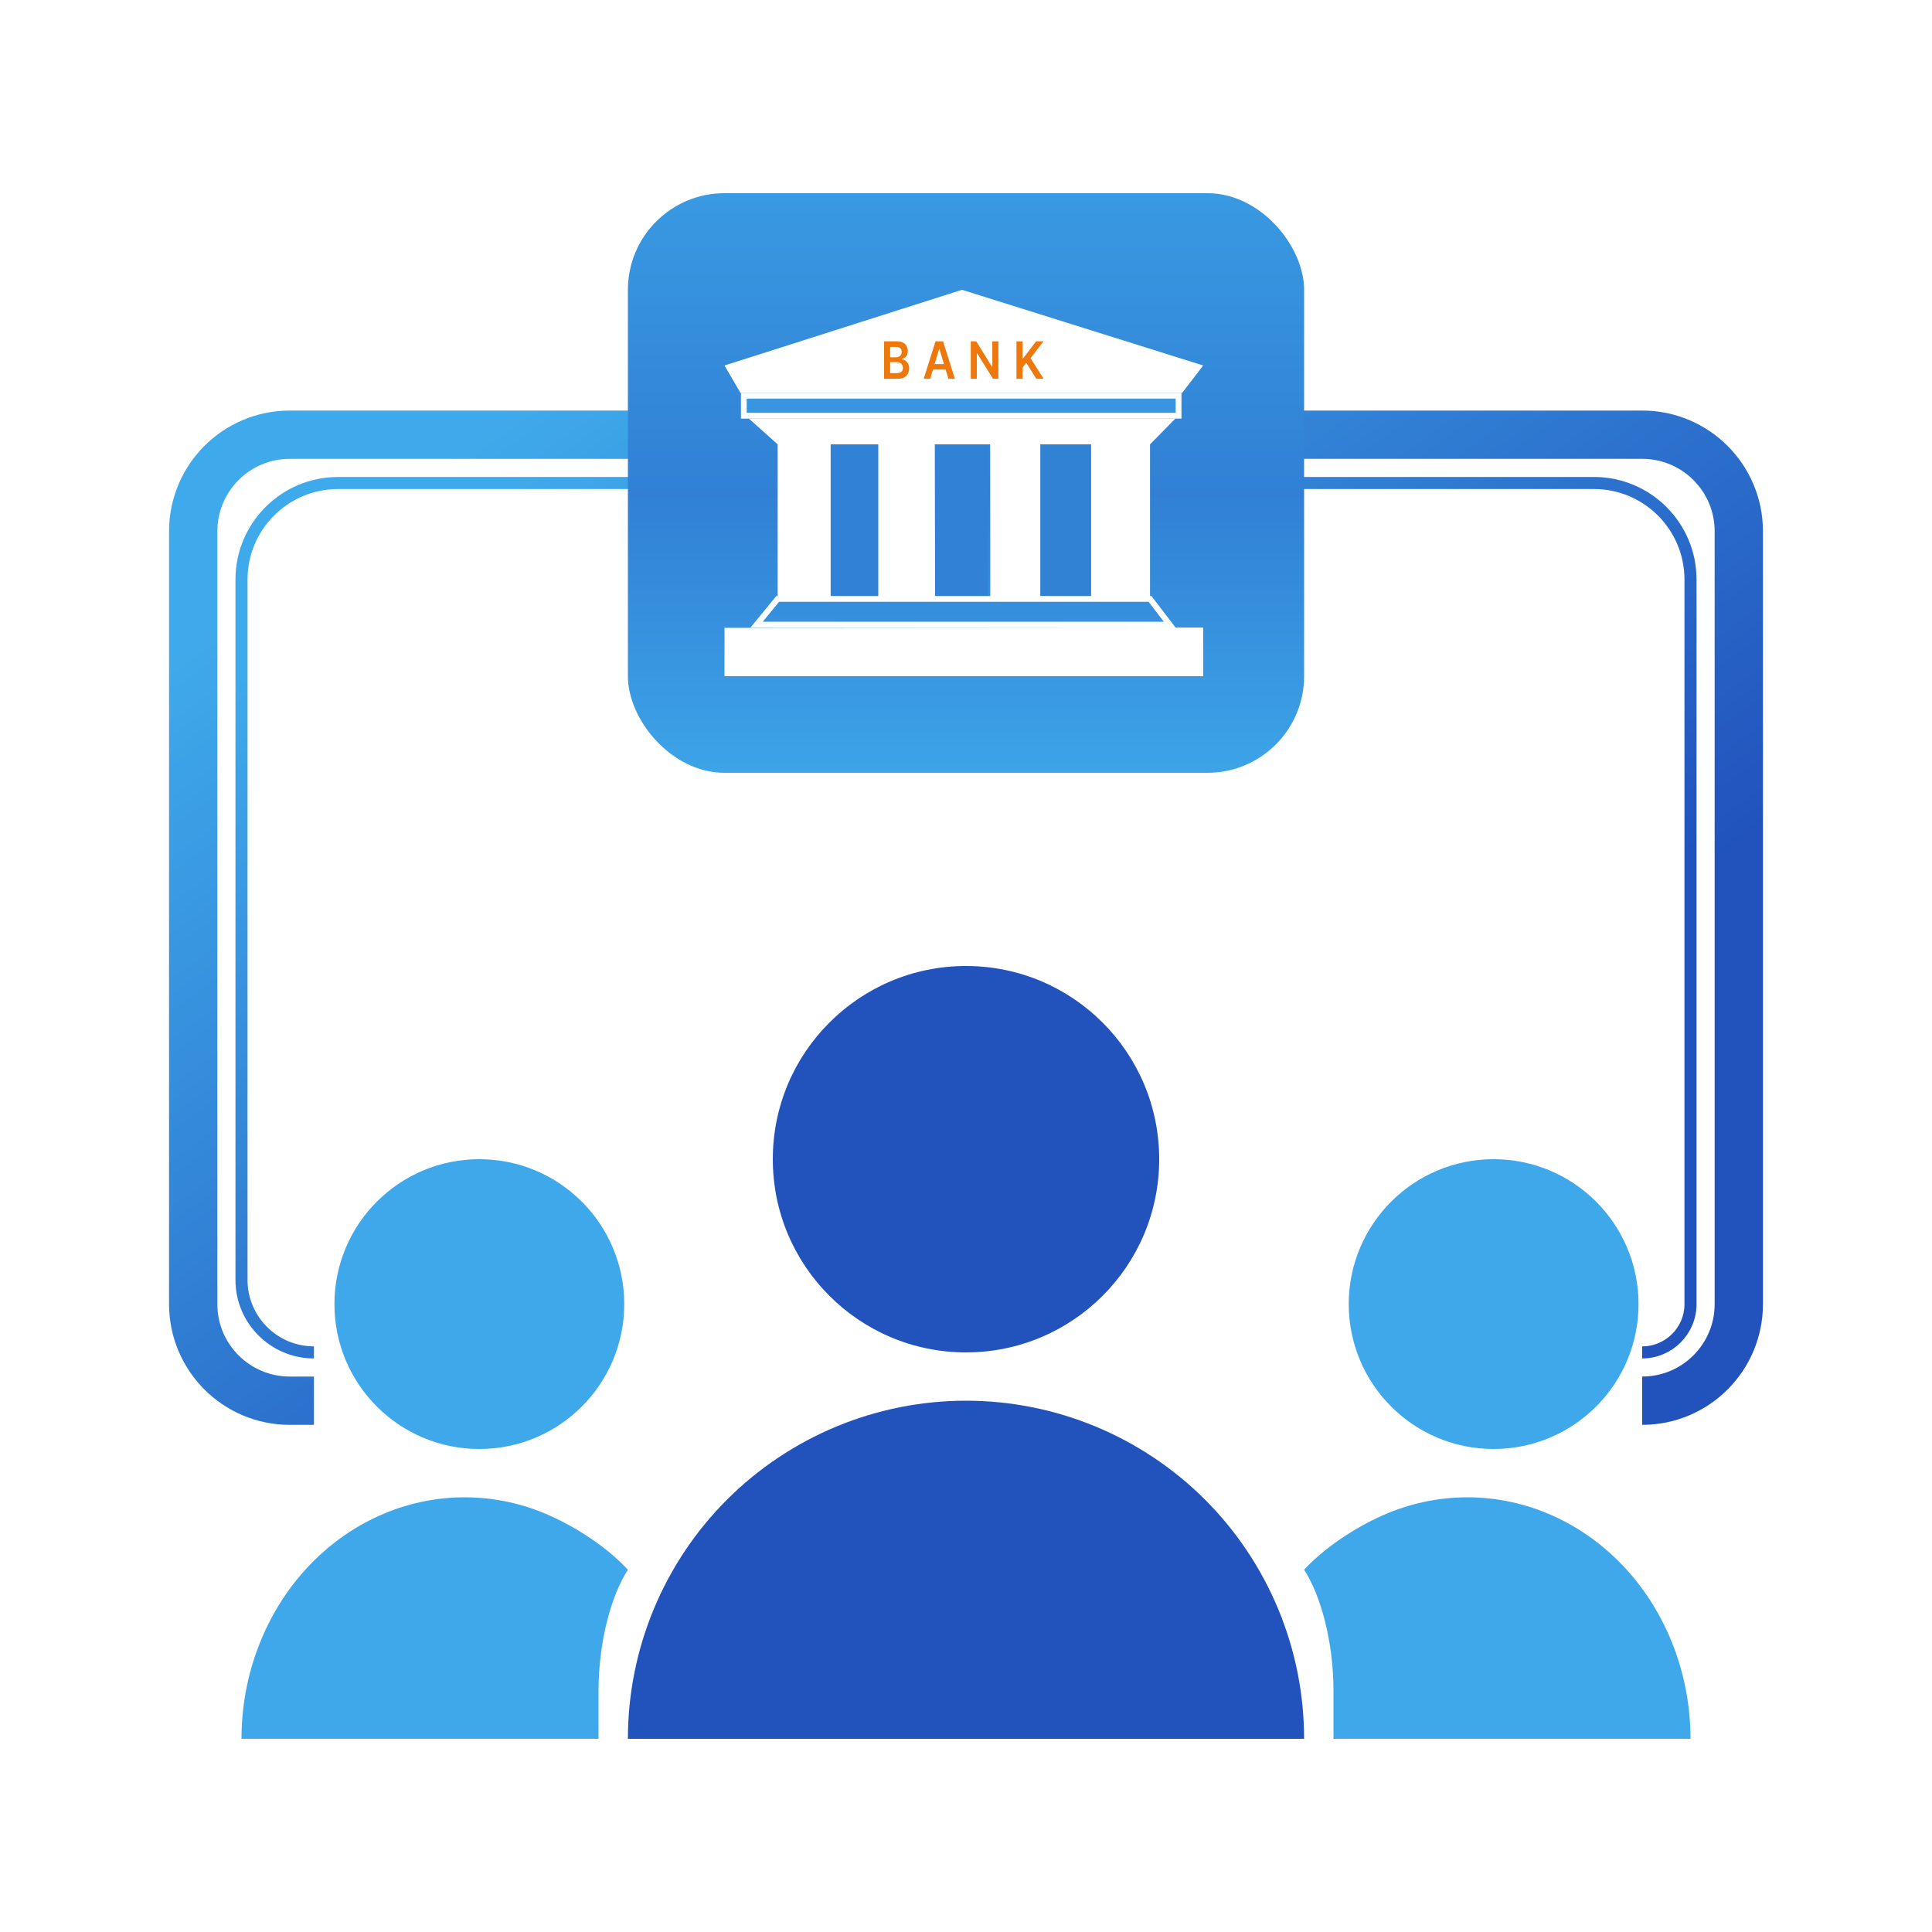 <svg width="40" height="40" viewBox="0 0 40 40" fill="none" xmlns="http://www.w3.org/2000/svg">
<g id="Group 1171276152">
<rect id="Rectangle 34624221" width="40" height="40" fill="white">
                                    </rect>
<g id="Group 1171276150">
<path id="Vector 692" d="M6.5 29H6C4.895 29 4 28.105 4 27V11C4 9.895 4.895 9 6 9H34C35.105 9 36 9.895 36 11V27C36 28.105 35.105 29 34 29V29" stroke="url(#paint0_linear_66_744)"/>
<path id="Vector 693" d="M6.5 28V28C5.672 28 5 27.328 5 26.5V12C5 10.895 5.895 10 7 10H33C34.105 10 35 10.895 35 12V27C35 27.552 34.552 28 34 28V28" stroke="url(#paint1_linear_66_744)" stroke-width="0.25"/>
<g id="Group 1171276146">
<g id="Group 1171276143">
<ellipse id="Ellipse 1852" cx="20" cy="24" rx="4" ry="4" fill="#2253BD">
                                    <animate attributeName="cy" values="24;27;24" begin="0s" dur="3s" repeatCount="indefinite" fill="freeze" calcMode="linear" keyTimes="0;0.5;1"/>
                                    <animate attributeName="rx" values="4;3;4" begin="0s" dur="3s" repeatCount="indefinite" fill="freeze" calcMode="linear" keyTimes="0;0.5;1"/>
                                    <animate attributeName="ry" values="4;3;4" begin="0s" dur="3s" repeatCount="indefinite" fill="freeze" calcMode="linear" keyTimes="0;0.5;1"/>
                                    <animate attributeName="fill" values="#2253BD;#3EA8EA;#2253BD" begin="0s" dur="3s" repeatCount="indefinite" fill="freeze" calcMode="linear" keyTimes="0;0.5;1"/></ellipse>
<path id="Ellipse 1853" d="M27 36C27 35.081 26.819 34.17 26.467 33.321C26.115 32.472 25.6 31.7 24.95 31.05C24.3 30.4 23.528 29.885 22.679 29.533C21.829 29.181 20.919 29 20 29C19.081 29 18.171 29.181 17.321 29.533C16.472 29.885 15.7 30.4 15.05 31.05C14.4 31.7 13.885 32.472 13.533 33.321C13.181 34.17 13 35.081 13 36L20 36L27 36Z" fill="#2253BD">
                                    <animate attributeName="d" values="M27 36C27 35.081 26.819 34.17 26.467 33.321C26.115 32.472 25.6 31.7 24.95 31.05C24.3 30.4 23.528 29.885 22.679 29.533C21.829 29.181 20.919 29 20 29C19.081 29 18.171 29.181 17.321 29.533C16.472 29.885 15.7 30.4 15.05 31.05C14.4 31.7 13.885 32.472 13.533 33.321C13.181 34.17 13 35.081 13 36L20 36L27 36Z;M24 36C24 35.343 23.896 34.693 23.695 34.087C23.494 33.48 23.2 32.929 22.828 32.465C22.457 32 22.016 31.632 21.531 31.381C21.045 31.129 20.525 31 20 31C19.475 31 18.955 31.129 18.469 31.381C17.984 31.632 17.543 32 17.172 32.465C16.8 32.929 16.506 33.48 16.305 34.087C16.104 34.693 16 35.343 16 36L20 36L24 36Z;M27 36C27 35.081 26.819 34.17 26.467 33.321C26.115 32.472 25.6 31.7 24.95 31.05C24.3 30.4 23.528 29.885 22.679 29.533C21.829 29.181 20.919 29 20 29C19.081 29 18.171 29.181 17.321 29.533C16.472 29.885 15.7 30.4 15.05 31.05C14.4 31.7 13.885 32.472 13.533 33.321C13.181 34.17 13 35.081 13 36L20 36L27 36Z" begin="0s" dur="3s" repeatCount="indefinite" fill="freeze" calcMode="linear" keyTimes="0;0.5;1"/>
                                    <animate attributeName="fill" values="#2253BD;#3EA8EA;#2253BD" begin="0s" dur="3s" repeatCount="indefinite" fill="freeze" calcMode="linear" keyTimes="0;0.5;1"/></path>
</g>
<g id="Group 1171276144">
<ellipse id="Ellipse 1852_2" cx="30.924" cy="27" rx="3" ry="3" fill="#3EA8EA">
                                    <animate attributeName="cx" values="30.924;29;30.924" begin="0s" dur="3s" repeatCount="indefinite" fill="freeze" calcMode="linear" keyTimes="0;0.5;1"/>
                                    <animate attributeName="cy" values="27;24;27" begin="0s" dur="3s" repeatCount="indefinite" fill="freeze" calcMode="linear" keyTimes="0;0.5;1"/>
                                    <animate attributeName="rx" values="3;4;3" begin="0s" dur="3s" repeatCount="indefinite" fill="freeze" calcMode="linear" keyTimes="0;0.5;1"/>
                                    <animate attributeName="ry" values="3;4;3" begin="0s" dur="3s" repeatCount="indefinite" fill="freeze" calcMode="linear" keyTimes="0;0.5;1"/>
                                    <animate attributeName="fill" values="#3EA8EA;#2253BD;#3EA8EA" begin="0s" dur="3s" repeatCount="indefinite" fill="freeze" calcMode="linear" keyTimes="0;0.5;1"/></ellipse>
<path id="Ellipse 1853_2" d="M35 36C35 35.343 34.88 34.693 34.648 34.087C34.416 33.48 34.076 32.929 33.647 32.465C33.218 32 32.709 31.632 32.148 31.381C31.588 31.129 30.987 31 30.38 31C29.774 31 29.173 31.129 28.612 31.381C28.052 31.632 27.429 32.036 27 32.5C27.348 33.035 27.608 34 27.608 35C27.608 35.5 27.608 35.343 27.608 36L30.38 36L35 36Z" fill="#3EA8EA">
                                    <animate attributeName="d" values="M35 36C35 35.343 34.88 34.693 34.648 34.087C34.416 33.48 34.076 32.929 33.647 32.465C33.218 32 32.709 31.632 32.148 31.381C31.588 31.129 30.987 31 30.38 31C29.774 31 29.173 31.129 28.612 31.381C28.052 31.632 27.429 32.036 27 32.5C27.348 33.035 27.608 34 27.608 35C27.608 35.5 27.608 35.343 27.608 36L30.38 36L35 36Z;M35 36C35 35.081 34.836 34.17 34.517 33.321C34.197 32.472 33.729 31.7 33.139 31.05C32.55 30.4 31.849 29.885 31.079 29.533C30.308 29.181 29.482 29 28.648 29C27.814 29 26.988 29.181 26.217 29.533C25.446 29.885 24.09 30.85 23.5 31.5C23.979 32.25 24.836 33.2 24.837 34.6C24.836 35.3 24.837 35.081 24.837 36L28.648 36L35 36Z;M35 36C35 35.343 34.88 34.693 34.648 34.087C34.416 33.48 34.076 32.929 33.647 32.465C33.218 32 32.709 31.632 32.148 31.381C31.588 31.129 30.987 31 30.38 31C29.774 31 29.173 31.129 28.612 31.381C28.052 31.632 27.429 32.036 27 32.5C27.348 33.035 27.608 34 27.608 35C27.608 35.5 27.608 35.343 27.608 36L30.38 36L35 36Z" begin="0s" dur="3s" repeatCount="indefinite" fill="freeze" calcMode="linear" keyTimes="0;0.5;1"/>
                                    <animate attributeName="fill" values="#3EA8EA;#2253BD;#3EA8EA" begin="0s" dur="3s" repeatCount="indefinite" fill="freeze" calcMode="linear" keyTimes="0;0.5;1"/></path>
</g>
<g id="Group 1171276145">
<ellipse id="Ellipse 1852_3" cx="9.924" cy="27" rx="3" ry="3" fill="#3EA8EA">
                                    <animate attributeName="cx" values="9.924;10.924;9.924" begin="0s" dur="3s" repeatCount="indefinite" fill="freeze" calcMode="linear" keyTimes="0;0.5;1"/>
                                    <animate attributeName="cy" values="27;24;27" begin="0s" dur="3s" repeatCount="indefinite" fill="freeze" calcMode="linear" keyTimes="0;0.5;1"/>
                                    <animate attributeName="rx" values="3;4;3" begin="0s" dur="3s" repeatCount="indefinite" fill="freeze" calcMode="linear" keyTimes="0;0.5;1"/>
                                    <animate attributeName="ry" values="3;4;3" begin="0s" dur="3s" repeatCount="indefinite" fill="freeze" calcMode="linear" keyTimes="0;0.5;1"/>
                                    <animate attributeName="fill" values="#3EA8EA;#2253BD;#3EA8EA" begin="0s" dur="3s" repeatCount="indefinite" fill="freeze" calcMode="linear" keyTimes="0;0.5;1"/></ellipse>
<path id="Ellipse 1853_3" d="M5 36C5 35.343 5.119 34.693 5.352 34.087C5.584 33.48 5.924 32.929 6.353 32.465C6.782 32 7.291 31.632 7.852 31.381C8.412 31.129 9.013 31 9.62 31C10.226 31 10.827 31.129 11.388 31.381C11.948 31.632 12.571 32.036 13 32.5C12.652 33.035 12.392 34 12.392 35C12.392 35.5 12.392 35.343 12.392 36L9.62 36L5 36Z" fill="#3EA8EA">
                                    <animate attributeName="d" values="M5 36C5 35.343 5.119 34.693 5.352 34.087C5.584 33.48 5.924 32.929 6.353 32.465C6.782 32 7.291 31.632 7.852 31.381C8.412 31.129 9.013 31 9.62 31C10.226 31 10.827 31.129 11.388 31.381C11.948 31.632 12.571 32.036 13 32.5C12.652 33.035 12.392 34 12.392 35C12.392 35.5 12.392 35.343 12.392 36L9.62 36L5 36Z;M5 36C5 35.081 5.164 34.17 5.484 33.321C5.803 32.472 6.271 31.7 6.861 31.05C7.45 30.4 8.151 29.885 8.921 29.533C9.692 29.181 10.518 29 11.352 29C12.186 29 13.012 29.181 13.783 29.533C14.554 29.885 15.91 30.85 16.5 31.5C16.021 32.25 15.164 33.2 15.164 34.6C15.164 35.3 15.163 35.081 15.163 36L11.352 36L5 36Z;M5 36C5 35.343 5.119 34.693 5.352 34.087C5.584 33.48 5.924 32.929 6.353 32.465C6.782 32 7.291 31.632 7.852 31.381C8.412 31.129 9.013 31 9.62 31C10.226 31 10.827 31.129 11.388 31.381C11.948 31.632 12.571 32.036 13 32.5C12.652 33.035 12.392 34 12.392 35C12.392 35.5 12.392 35.343 12.392 36L9.62 36L5 36Z" begin="0s" dur="3s" repeatCount="indefinite" fill="freeze" calcMode="linear" keyTimes="0;0.5;1"/>
                                    <animate attributeName="fill" values="#3EA8EA;#2253BD;#3EA8EA" begin="0s" dur="3s" repeatCount="indefinite" fill="freeze" calcMode="linear" keyTimes="0;0.5;1"/></path>
</g>
</g>
<g id="Group 1171276149">
<rect id="Rectangle 34624667" x="13" y="4" width="14" height="12" rx="2" fill="url(#paint2_linear_66_744)">
                                    <animate attributeName="x" values="13;19;13" begin="0s" dur="3s" repeatCount="indefinite" fill="freeze" calcMode="linear" keyTimes="0;0.5;1"/></rect>
<g id="Group 1171276148" filter="url(#filter0_d_66_744)">
<path id="Vector 483" d="M19.917 6L15 7.567L15.33 8.133L15.839 8.133L23.691 8.133L24.476 8.133L24.911 7.567L19.917 6Z" fill="white">
                                    <animate attributeName="d" values="M19.917 6L15 7.567L15.33 8.133L15.839 8.133L23.691 8.133L24.476 8.133L24.911 7.567L19.917 6Z;M25.917 6L21 7.567L21.33 8.133L21.839 8.133L29.691 8.133L30.476 8.133L30.911 7.567L25.917 6Z;M19.917 6L15 7.567L15.33 8.133L15.839 8.133L23.691 8.133L24.476 8.133L24.911 7.567L19.917 6Z" begin="0s" dur="3s" repeatCount="indefinite" fill="freeze" calcMode="linear" keyTimes="0;0.5;1"/></path>
<path id="Vector 486" d="M24.13 12.992L15.791 12.998L15 12.998L15 14L24.911 14L24.911 12.992L24.13 12.992Z" fill="white">
                                    <animate attributeName="d" values="M24.13 12.992L15.791 12.998L15 12.998L15 14L24.911 14L24.911 12.992L24.13 12.992Z;M30.13 12.992L21.791 12.998L21 12.998L21 14L30.911 14L30.911 12.992L30.13 12.992Z;M24.13 12.992L15.791 12.998L15 12.998L15 14L24.911 14L24.911 12.992L24.13 12.992Z" begin="0s" dur="3s" repeatCount="indefinite" fill="freeze" calcMode="linear" keyTimes="0;0.5;1"/></path>
<g id="Group 1171275817">
<path id="Vector 487" d="M16.101 12.389L17.324 12.389L17.324 9.2L16.101 9.2L16.101 12.389Z" fill="white">
                                    <animate attributeName="d" values="M16.101 12.389L17.324 12.389L17.324 9.2L16.101 9.2L16.101 12.389Z;M22.101 12.389L23.324 12.389L23.324 9.2L22.101 9.2L22.101 12.389Z;M16.101 12.389L17.324 12.389L17.324 9.2L16.101 9.2L16.101 12.389Z" begin="0s" dur="3s" repeatCount="indefinite" fill="freeze" calcMode="linear" keyTimes="0;0.5;1"/></path>
<path id="Vector 488" d="M17.198 12.348L18.29 12.348L18.29 9.2L17.198 9.2L17.198 12.348Z" fill="#3181D6">
                                    <animate attributeName="d" values="M17.198 12.348L18.29 12.348L18.29 9.2L17.198 9.2L17.198 12.348Z;M23.198 12.348L24.29 12.348L24.29 9.2L23.198 9.2L23.198 12.348Z;M17.198 12.348L18.29 12.348L18.29 9.2L17.198 9.2L17.198 12.348Z" begin="0s" dur="3s" repeatCount="indefinite" fill="freeze" calcMode="linear" keyTimes="0;0.5;1"/></path>
<path id="Vector 489" d="M18.184 12.389L19.406 12.389L19.403 9.2L18.184 9.2L18.184 12.389Z" fill="white">
                                    <animate attributeName="d" values="M18.184 12.389L19.406 12.389L19.403 9.2L18.184 9.2L18.184 12.389Z;M24.184 12.389L25.406 12.389L25.403 9.2L24.184 9.2L24.184 12.389Z;M18.184 12.389L19.406 12.389L19.403 9.2L18.184 9.2L18.184 12.389Z" begin="0s" dur="3s" repeatCount="indefinite" fill="freeze" calcMode="linear" keyTimes="0;0.5;1"/></path>
<path id="Vector 490" d="M19.36 12.348L20.449 12.348L20.446 9.2L19.354 9.2L19.36 12.348Z" fill="#3181D6">
                                    <animate attributeName="d" values="M19.36 12.348L20.449 12.348L20.446 9.2L19.354 9.2L19.36 12.348Z;M25.36 12.348L26.449 12.348L26.446 9.2L25.354 9.2L25.36 12.348Z;M19.36 12.348L20.449 12.348L20.446 9.2L19.354 9.2L19.36 12.348Z" begin="0s" dur="3s" repeatCount="indefinite" fill="freeze" calcMode="linear" keyTimes="0;0.5;1"/></path>
<path id="Vector 491" d="M20.503 12.389L21.722 12.389L21.722 9.2L20.5 9.2L20.503 12.389Z" fill="white">
                                    <animate attributeName="d" values="M20.503 12.389L21.722 12.389L21.722 9.2L20.5 9.2L20.503 12.389Z;M26.503 12.389L27.722 12.389L27.722 9.2L26.5 9.2L26.503 12.389Z;M20.503 12.389L21.722 12.389L21.722 9.2L20.5 9.2L20.503 12.389Z" begin="0s" dur="3s" repeatCount="indefinite" fill="freeze" calcMode="linear" keyTimes="0;0.5;1"/></path>
<path id="Vector 492" d="M21.538 12.348L22.63 12.348L22.63 9.2L21.538 9.2L21.538 12.348Z" fill="#3181D5">
                                    <animate attributeName="d" values="M21.538 12.348L22.63 12.348L22.63 9.2L21.538 9.2L21.538 12.348Z;M27.538 12.348L28.63 12.348L28.63 9.2L27.538 9.2L27.538 12.348Z;M21.538 12.348L22.63 12.348L22.63 9.2L21.538 9.2L21.538 12.348Z" begin="0s" dur="3s" repeatCount="indefinite" fill="freeze" calcMode="linear" keyTimes="0;0.5;1"/></path>
<path id="Vector 493" d="M22.59 12.389L23.81 12.389L23.81 9.2L22.59 9.2L22.59 12.389Z" fill="white">
                                    <animate attributeName="d" values="M22.59 12.389L23.81 12.389L23.81 9.2L22.59 9.2L22.59 12.389Z;M28.59 12.389L29.81 12.389L29.81 9.2L28.59 9.2L28.59 12.389Z;M22.59 12.389L23.81 12.389L23.81 9.2L22.59 9.2L22.59 12.389Z" begin="0s" dur="3s" repeatCount="indefinite" fill="freeze" calcMode="linear" keyTimes="0;0.5;1"/></path>
</g>
<path id="Vector 485" d="M23.81 9.2L24.335 8.667L15.505 8.667L16.101 9.2L17.203 9.2L18.854 9.2L21.057 9.2L22.709 9.2L23.81 9.2Z" fill="white">
                                    <animate attributeName="d" values="M23.81 9.2L24.335 8.667L15.505 8.667L16.101 9.2L17.203 9.2L18.854 9.2L21.057 9.2L22.709 9.2L23.81 9.2Z;M29.81 9.2L30.335 8.667L21.505 8.667L22.101 9.2L23.203 9.2L24.854 9.2L27.057 9.2L28.709 9.2L29.81 9.2Z;M23.81 9.2L24.335 8.667L15.505 8.667L16.101 9.2L17.203 9.2L18.854 9.2L21.057 9.2L22.709 9.2L23.81 9.2Z" begin="0s" dur="3s" repeatCount="indefinite" fill="freeze" calcMode="linear" keyTimes="0;0.5;1"/></path>
<path id="Vector 487_2" d="M16.101 12.4L15.665 12.933L24.218 12.933L23.81 12.4L23.054 12.4L21.799 12.4L20.399 12.4L19.068 12.4L17.839 12.4L16.592 12.4L16.101 12.4Z" stroke="white" stroke-width="0.12">
                                    <animate attributeName="d" values="M16.101 12.4L15.665 12.933L24.218 12.933L23.81 12.4L23.054 12.4L21.799 12.4L20.399 12.4L19.068 12.4L17.839 12.4L16.592 12.4L16.101 12.4Z;M22.101 12.4L21.665 12.933L30.218 12.933L29.81 12.4L29.054 12.4L27.799 12.4L26.399 12.4L25.068 12.4L23.839 12.4L22.592 12.4L22.101 12.4Z;M16.101 12.4L15.665 12.933L24.218 12.933L23.81 12.4L23.054 12.4L21.799 12.4L20.399 12.4L19.068 12.4L17.839 12.4L16.592 12.4L16.101 12.4Z" begin="0s" dur="3s" repeatCount="indefinite" fill="freeze" calcMode="linear" keyTimes="0;0.5;1"/></path>
<path id="Vector 483_2" d="M15.4 8.193L19.863 8.193L24.401 8.193L24.401 8.607L23.81 8.607L15.551 8.607L15.4 8.607L15.4 8.193Z" fill="#3896E0" stroke="white" stroke-width="0.12">
                                    <animate attributeName="d" values="M15.4 8.193L19.863 8.193L24.401 8.193L24.401 8.607L23.81 8.607L15.551 8.607L15.4 8.607L15.4 8.193Z;M21.4 8.193L25.863 8.193L30.401 8.193L30.401 8.607L29.81 8.607L21.551 8.607L21.4 8.607L21.4 8.193Z;M15.4 8.193L19.863 8.193L24.401 8.193L24.401 8.607L23.81 8.607L15.551 8.607L15.4 8.607L15.4 8.193Z" begin="0s" dur="3s" repeatCount="indefinite" fill="freeze" calcMode="linear" keyTimes="0;0.5;1"/></path>
<g id="B A N K">
<path id="Vector" d="M21.045 7.842L21.045 7.067L21.171 7.067L21.171 7.423L21.18 7.423L21.451 7.067L21.605 7.067L21.336 7.415L21.607 7.842L21.456 7.842L21.248 7.51L21.171 7.611L21.171 7.842L21.045 7.842Z" fill="#EE780B">
                                    <animate attributeName="d" values="M21.045 7.842L21.045 7.067L21.171 7.067L21.171 7.423L21.18 7.423L21.451 7.067L21.605 7.067L21.336 7.415L21.607 7.842L21.456 7.842L21.248 7.51L21.171 7.611L21.171 7.842L21.045 7.842Z;M27.045 7.842L27.045 7.067L27.171 7.067L27.171 7.423L27.18 7.423L27.451 7.067L27.605 7.067L27.336 7.415L27.607 7.842L27.456 7.842L27.248 7.51L27.171 7.611L27.171 7.842L27.045 7.842Z;M21.045 7.842L21.045 7.067L21.171 7.067L21.171 7.423L21.18 7.423L21.451 7.067L21.605 7.067L21.336 7.415L21.607 7.842L21.456 7.842L21.248 7.51L21.171 7.611L21.171 7.842L21.045 7.842Z" begin="0s" dur="3s" repeatCount="indefinite" fill="freeze" calcMode="linear" keyTimes="0;0.5;1"/></path>
<path id="Vector_2" d="M20.671 7.067L20.671 7.842L20.558 7.842L20.231 7.314L20.225 7.314L20.225 7.842L20.099 7.842L20.099 7.067L20.212 7.067L20.539 7.595L20.545 7.595L20.545 7.067L20.671 7.067Z" fill="#EE780B">
                                    <animate attributeName="d" values="M20.671 7.067L20.671 7.842L20.558 7.842L20.231 7.314L20.225 7.314L20.225 7.842L20.099 7.842L20.099 7.067L20.212 7.067L20.539 7.595L20.545 7.595L20.545 7.067L20.671 7.067Z;M26.671 7.067L26.671 7.842L26.558 7.842L26.231 7.314L26.225 7.314L26.225 7.842L26.099 7.842L26.099 7.067L26.212 7.067L26.539 7.595L26.545 7.595L26.545 7.067L26.671 7.067Z;M20.671 7.067L20.671 7.842L20.558 7.842L20.231 7.314L20.225 7.314L20.225 7.842L20.099 7.842L20.099 7.067L20.212 7.067L20.539 7.595L20.545 7.595L20.545 7.067L20.671 7.067Z" begin="0s" dur="3s" repeatCount="indefinite" fill="freeze" calcMode="linear" keyTimes="0;0.5;1"/></path>
<path id="Vector_3" d="M19.259 7.842L19.124 7.842L19.369 7.067L19.525 7.067L19.77 7.842L19.636 7.842L19.45 7.226L19.444 7.226L19.259 7.842ZM19.263 7.538L19.63 7.538L19.63 7.651L19.263 7.651L19.263 7.538Z" fill="#EE780B">
                                    <animate attributeName="d" values="M19.259 7.842L19.124 7.842L19.369 7.067L19.525 7.067L19.77 7.842L19.636 7.842L19.45 7.226L19.444 7.226L19.259 7.842ZM19.263 7.538L19.63 7.538L19.63 7.651L19.263 7.651L19.263 7.538Z;M25.259 7.842L25.124 7.842L25.369 7.067L25.525 7.067L25.77 7.842L25.636 7.842L25.45 7.226L25.444 7.226L25.259 7.842ZM25.263 7.538L25.63 7.538L25.63 7.651L25.263 7.651L25.263 7.538Z;M19.259 7.842L19.124 7.842L19.369 7.067L19.525 7.067L19.77 7.842L19.636 7.842L19.45 7.226L19.444 7.226L19.259 7.842ZM19.263 7.538L19.63 7.538L19.63 7.651L19.263 7.651L19.263 7.538Z" begin="0s" dur="3s" repeatCount="indefinite" fill="freeze" calcMode="linear" keyTimes="0;0.5;1"/></path>
<path id="Vector_4" d="M18.304 7.842L18.304 7.067L18.57 7.067C18.62 7.067 18.662 7.075 18.695 7.093C18.729 7.111 18.754 7.134 18.77 7.165C18.787 7.195 18.795 7.229 18.795 7.268C18.795 7.299 18.79 7.326 18.779 7.349C18.768 7.371 18.754 7.389 18.735 7.403C18.717 7.417 18.697 7.427 18.674 7.433L18.674 7.441C18.698 7.442 18.722 7.45 18.745 7.466C18.768 7.481 18.786 7.503 18.801 7.53C18.815 7.558 18.823 7.592 18.823 7.631C18.823 7.671 18.814 7.707 18.796 7.739C18.779 7.771 18.753 7.796 18.718 7.815C18.683 7.833 18.638 7.842 18.585 7.842L18.304 7.842ZM18.43 7.725L18.565 7.725C18.611 7.725 18.644 7.715 18.664 7.696C18.684 7.676 18.695 7.651 18.695 7.62C18.695 7.597 18.689 7.576 18.679 7.558C18.669 7.539 18.655 7.525 18.636 7.514C18.617 7.503 18.595 7.498 18.569 7.498L18.43 7.498L18.43 7.725ZM18.43 7.397L18.554 7.397C18.576 7.397 18.596 7.392 18.613 7.383C18.631 7.374 18.644 7.361 18.654 7.345C18.664 7.328 18.669 7.309 18.669 7.286C18.669 7.256 18.66 7.231 18.641 7.212C18.622 7.192 18.594 7.183 18.557 7.183L18.43 7.183L18.43 7.397Z" fill="#EE780B">
                                    <animate attributeName="d" values="M18.304 7.842L18.304 7.067L18.57 7.067C18.62 7.067 18.662 7.075 18.695 7.093C18.729 7.111 18.754 7.134 18.77 7.165C18.787 7.195 18.795 7.229 18.795 7.268C18.795 7.299 18.79 7.326 18.779 7.349C18.768 7.371 18.754 7.389 18.735 7.403C18.717 7.417 18.697 7.427 18.674 7.433L18.674 7.441C18.698 7.442 18.722 7.45 18.745 7.466C18.768 7.481 18.786 7.503 18.801 7.53C18.815 7.558 18.823 7.592 18.823 7.631C18.823 7.671 18.814 7.707 18.796 7.739C18.779 7.771 18.753 7.796 18.718 7.815C18.683 7.833 18.638 7.842 18.585 7.842L18.304 7.842ZM18.43 7.725L18.565 7.725C18.611 7.725 18.644 7.715 18.664 7.696C18.684 7.676 18.695 7.651 18.695 7.62C18.695 7.597 18.689 7.576 18.679 7.558C18.669 7.539 18.655 7.525 18.636 7.514C18.617 7.503 18.595 7.498 18.569 7.498L18.43 7.498L18.43 7.725ZM18.43 7.397L18.554 7.397C18.576 7.397 18.596 7.392 18.613 7.383C18.631 7.374 18.644 7.361 18.654 7.345C18.664 7.328 18.669 7.309 18.669 7.286C18.669 7.256 18.66 7.231 18.641 7.212C18.622 7.192 18.594 7.183 18.557 7.183L18.43 7.183L18.43 7.397Z;M24.304 7.842L24.304 7.067L24.57 7.067C24.62 7.067 24.662 7.075 24.695 7.093C24.729 7.111 24.754 7.134 24.77 7.165C24.787 7.195 24.795 7.229 24.795 7.268C24.795 7.299 24.79 7.326 24.779 7.349C24.768 7.371 24.754 7.389 24.735 7.403C24.717 7.417 24.697 7.427 24.674 7.433L24.674 7.441C24.698 7.442 24.722 7.45 24.745 7.466C24.768 7.481 24.786 7.503 24.801 7.53C24.815 7.558 24.823 7.592 24.823 7.631C24.823 7.671 24.814 7.707 24.796 7.739C24.779 7.771 24.753 7.796 24.718 7.815C24.683 7.833 24.638 7.842 24.585 7.842L24.304 7.842ZM24.43 7.725L24.565 7.725C24.611 7.725 24.644 7.715 24.664 7.696C24.684 7.676 24.695 7.651 24.695 7.62C24.695 7.597 24.689 7.576 24.679 7.558C24.669 7.539 24.655 7.525 24.636 7.514C24.617 7.503 24.595 7.498 24.569 7.498L24.43 7.498L24.43 7.725ZM24.43 7.397L24.554 7.397C24.576 7.397 24.596 7.392 24.613 7.383C24.631 7.374 24.644 7.361 24.654 7.345C24.664 7.328 24.669 7.309 24.669 7.286C24.669 7.256 24.66 7.231 24.641 7.212C24.622 7.192 24.594 7.183 24.557 7.183L24.43 7.183L24.43 7.397Z;M18.304 7.842L18.304 7.067L18.57 7.067C18.62 7.067 18.662 7.075 18.695 7.093C18.729 7.111 18.754 7.134 18.77 7.165C18.787 7.195 18.795 7.229 18.795 7.268C18.795 7.299 18.79 7.326 18.779 7.349C18.768 7.371 18.754 7.389 18.735 7.403C18.717 7.417 18.697 7.427 18.674 7.433L18.674 7.441C18.698 7.442 18.722 7.45 18.745 7.466C18.768 7.481 18.786 7.503 18.801 7.53C18.815 7.558 18.823 7.592 18.823 7.631C18.823 7.671 18.814 7.707 18.796 7.739C18.779 7.771 18.753 7.796 18.718 7.815C18.683 7.833 18.638 7.842 18.585 7.842L18.304 7.842ZM18.43 7.725L18.565 7.725C18.611 7.725 18.644 7.715 18.664 7.696C18.684 7.676 18.695 7.651 18.695 7.62C18.695 7.597 18.689 7.576 18.679 7.558C18.669 7.539 18.655 7.525 18.636 7.514C18.617 7.503 18.595 7.498 18.569 7.498L18.43 7.498L18.43 7.725ZM18.43 7.397L18.554 7.397C18.576 7.397 18.596 7.392 18.613 7.383C18.631 7.374 18.644 7.361 18.654 7.345C18.664 7.328 18.669 7.309 18.669 7.286C18.669 7.256 18.66 7.231 18.641 7.212C18.622 7.192 18.594 7.183 18.557 7.183L18.43 7.183L18.43 7.397Z" begin="0s" dur="3s" repeatCount="indefinite" fill="freeze" calcMode="linear" keyTimes="0;0.5;1"/></path>
</g>
</g>
</g>

                                    </g>

                                    </g>
<defs>
<filter id="filter0_d_66_744" x="13" y="4" width="13.911" height="12" filterUnits="userSpaceOnUse" color-interpolation-filters="sRGB">
<feFlood flood-opacity="0" result="BackgroundImageFix"/>
<feColorMatrix in="SourceAlpha" type="matrix" values="0 0 0 0 0 0 0 0 0 0 0 0 0 0 0 0 0 0 127 0" result="hardAlpha"/>
<feOffset/>
<feGaussianBlur stdDeviation="1"/>
<feComposite in2="hardAlpha" operator="out"/>
<feColorMatrix type="matrix" values="0 0 0 0 0 0 0 0 0 0 0 0 0 0 0 0 0 0 0.25 0"/>
<feBlend mode="normal" in2="BackgroundImageFix" result="effect1_dropShadow_66_744">
                                    </feBlend>
<feBlend mode="normal" in="SourceGraphic" in2="effect1_dropShadow_66_744" result="shape">
                                    </feBlend>

                                    
                                    <animate attributeName="x" values="13;19;13" begin="0s" dur="3s" repeatCount="indefinite" fill="freeze" calcMode="linear" keyTimes="0;0.5;1"/></filter>
<linearGradient id="paint0_linear_66_744" x1="7" y1="11" x2="20" y2="29" gradientUnits="userSpaceOnUse">
<stop stop-color="#3FAAEB"/>
<stop offset="1" stop-color="#2253BD"/>

                                    </linearGradient>
<linearGradient id="paint1_linear_66_744" x1="7.812" y1="11.8" x2="19.355" y2="28.447" gradientUnits="userSpaceOnUse">
<stop stop-color="#3FAAEB"/>
<stop offset="1" stop-color="#2253BD"/>

                                    </linearGradient>
<linearGradient id="paint2_linear_66_744" x1="20.5" y1="4" x2="20.5" y2="16.667" gradientUnits="userSpaceOnUse">
<stop stop-color="#3999E2"/>
<stop offset="0.492" stop-color="#3180D5"/>
<stop offset="1" stop-color="#3EA8EA"/>

                                    
                                    <animate attributeName="x1" values="20.5;26.5;20.5" begin="0s" dur="3s" repeatCount="indefinite" fill="freeze" calcMode="linear" keyTimes="0;0.5;1"/>
                                    <animate attributeName="x2" values="20.5;26.5;20.5" begin="0s" dur="3s" repeatCount="indefinite" fill="freeze" calcMode="linear" keyTimes="0;0.5;1"/></linearGradient>
</defs>
</svg>